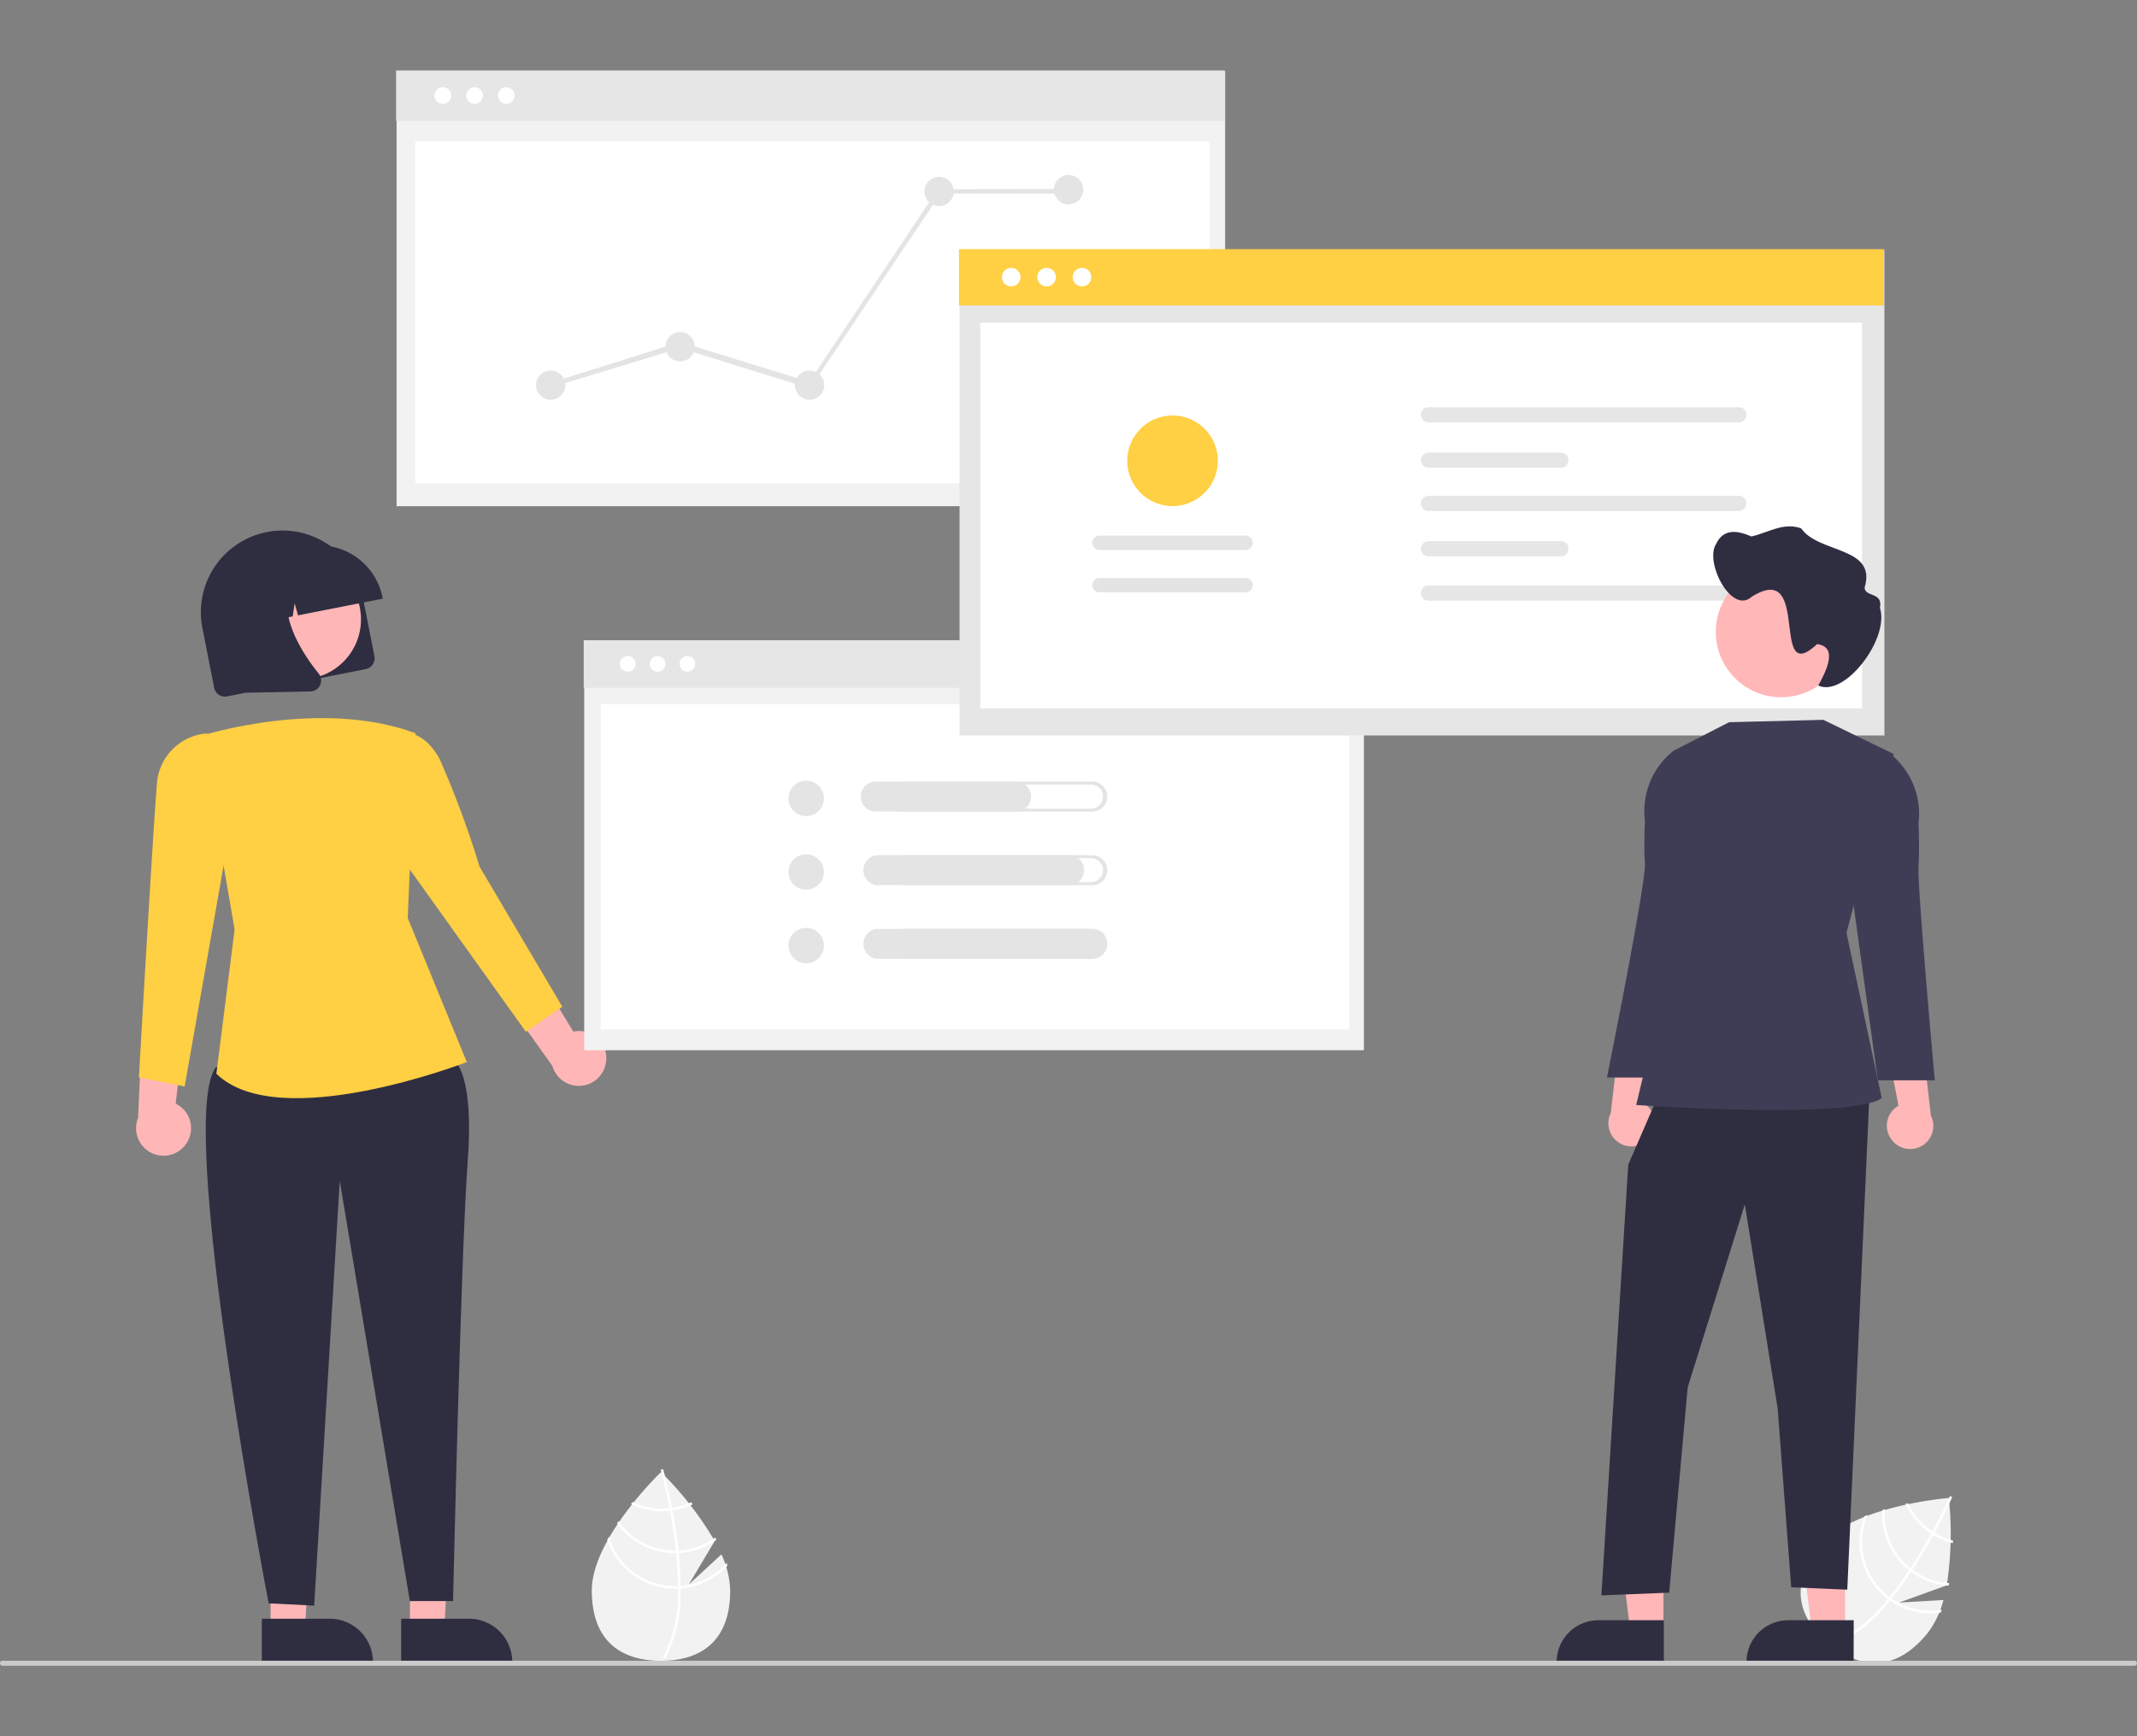 <svg xmlns="http://www.w3.org/2000/svg" xmlns:xlink="http://www.w3.org/1999/xlink" width="128" height="104" viewBox="0 0 128 104"><rect x="0" y="0" width="128" height="104" fill="#808080" stroke="none"/><defs><clipPath id="a"><rect width="128" height="104" transform="translate(-10080 2171)" fill="#fff" opacity="0"/></clipPath></defs><g transform="translate(10080 -2171)"><g clip-path="url(#a)"><g transform="translate(-10080 2175.222)"><path d="M68.1,107.775l-1.951,1.8,1.551-2.6a20.092,20.092,0,0,0-3.219-4.13s-4.145,3.971-4.145,7.093,1.856,4.212,4.145,4.212,4.145-1.09,4.145-4.212A5.476,5.476,0,0,0,68.1,107.775Z" transform="translate(-24.889 -18.889)" fill="#f2f2f2"/><path d="M65.647,109.668v.154a8.216,8.216,0,0,1-.9,4.167l-.026.043-.066-.04-.063-.04a8.126,8.126,0,0,0,.9-4.121c0-.05,0-.1,0-.152,0-.66-.043-1.328-.107-1.977,0-.05-.01-.1-.015-.152-.09-.856-.219-1.674-.352-2.385-.009-.05-.019-.1-.029-.15-.229-1.2-.463-2.073-.516-2.265l-.011-.04.072-.021h0l.073-.021s.014.046.035.127c.082.3.293,1.12.5,2.2.009.049.019.1.028.149.108.577.214,1.221.3,1.9q.032.255.057.5c.006.051.011.1.016.152Q65.643,108.749,65.647,109.668Z" transform="translate(-24.889 -18.889)" fill="#fff"/><path d="M65.139,104.994c-.051.007-.1.014-.155.019a4.2,4.2,0,0,1-.43.022,4.088,4.088,0,0,1-1.767-.4l-.1.122a4.239,4.239,0,0,0,1.864.43,4.349,4.349,0,0,0,.459-.024c.052-.005.1-.012.155-.02a4.2,4.2,0,0,0,1.215-.368l-.1-.123A4.074,4.074,0,0,1,65.139,104.994Z" transform="translate(-24.889 -18.889)" fill="#fff"/><path d="M65.522,107.544q-.079,0-.158,0h-.049a4.109,4.109,0,0,1-3.373-1.762c-.03.045-.061.09-.091.136a4.262,4.262,0,0,0,3.464,1.779h.064l.158,0A4.239,4.239,0,0,0,67.8,106.9l-.074-.135A4.081,4.081,0,0,1,65.522,107.544Z" transform="translate(-24.889 -18.889)" fill="#fff"/><path d="M65.647,109.668c-.053,0-.107.008-.16.01s-.114,0-.171,0a4.12,4.12,0,0,1-3.95-2.965c-.034.062-.069.123-.1.184a4.271,4.271,0,0,0,4.052,2.933c.057,0,.114,0,.171,0s.107,0,.161-.008a4.259,4.259,0,0,0,2.811-1.372c-.016-.056-.034-.112-.053-.168a4.107,4.107,0,0,1-2.758,1.386Z" transform="translate(-24.889 -18.889)" fill="#fff"/><path d="M141.292,110.509l-2.648.153,2.848-1.03a20.093,20.093,0,0,0,.127-5.235s-5.723.444-7.7,2.859-1.234,4.434.537,5.885,3.9,1.784,5.875-.63a5.476,5.476,0,0,0,.961-2Z" transform="translate(-24.889 -18.889)" fill="#f2f2f2"/><path d="M138.194,110.418l-.1.119a8.217,8.217,0,0,1-3.339,2.651l-.047.017-.026-.073-.024-.071a8.126,8.126,0,0,0,3.306-2.619c.032-.038.065-.077.1-.117.417-.512.809-1.055,1.17-1.6l.085-.128c.473-.719.892-1.434,1.239-2.068.025-.045.049-.09.073-.134.585-1.075.955-1.9,1.036-2.08l.017-.037.069.03h0l.07.03s-.019.045-.054.121c-.128.285-.483,1.053-1.007,2.02l-.073.133c-.282.515-.608,1.08-.972,1.656q-.137.217-.274.425c-.028.043-.056.086-.084.128Q138.774,109.7,138.194,110.418Z" transform="translate(-24.889 -18.889)" fill="#fff"/><path d="M140.764,106.481c-.044-.027-.088-.055-.132-.084a4.2,4.2,0,0,1-.346-.255,4.088,4.088,0,0,1-1.114-1.429l-.152.033a4.239,4.239,0,0,0,1.169,1.514,4.348,4.348,0,0,0,.37.272c.043.029.088.056.132.083a4.2,4.2,0,0,0,1.173.485q0-.08,0-.156a4.074,4.074,0,0,1-1.1-.463Z" transform="translate(-24.889 -18.889)" fill="#fff"/><path d="M139.444,108.7q-.064-.046-.125-.1l-.038-.03a4.109,4.109,0,0,1-1.492-3.5l-.156.047a4.262,4.262,0,0,0,1.552,3.571l.05.04.125.1a4.239,4.239,0,0,0,2.249.819c.01-.05.019-.1.028-.151A4.081,4.081,0,0,1,139.444,108.7Z" transform="translate(-24.889 -18.889)" fill="#fff"/><path d="M138.194,110.418c-.044-.03-.087-.062-.13-.094s-.091-.069-.135-.106a4.12,4.12,0,0,1-1.176-4.8c-.066.026-.131.051-.2.078a4.271,4.271,0,0,0,1.275,4.836c.044.036.089.072.134.105s.086.065.13.1a4.259,4.259,0,0,0,3.044.72c.023-.054.044-.108.066-.164a4.107,4.107,0,0,1-3.012-.676Z" transform="translate(-24.889 -18.889)" fill="#fff"/><path d="M24.554,93.414h2.064L27,85.408l-2.448.043Z" fill="#ffb6b6"/><path d="M48.916,111.629h4.066a2.591,2.591,0,0,1,2.591,2.591v.084H48.916Z" transform="translate(-24.889 -18.889)" fill="#2f2e41"/><path d="M16.208,93.414h2.064l.409-8.006-2.474.043Z" fill="#ffb6b6"/><path d="M40.571,111.629h4.066a2.591,2.591,0,0,1,2.591,2.591v.084H40.571Z" transform="translate(-24.889 -18.889)" fill="#2f2e41"/><path d="M61.207,78.006a1.637,1.637,0,0,0-1.978-1.544l-3.014-4.974-1.3,2.731,3.061,4.3a1.646,1.646,0,0,0,3.227-.517Z" transform="translate(-24.889 -18.889)" fill="#ffb6b6"/><path d="M36.02,83.209a1.637,1.637,0,0,0-.609-2.435L36.094,75l-2.7,1.356-.235,5.277a1.646,1.646,0,0,0,2.862,1.578Z" transform="translate(-24.889 -18.889)" fill="#ffb6b6"/><path d="M50.653,77.358l1.462.866s1.188.756.788,6.016-.877,26.331-.877,26.331H49.436L45.239,85.4l-1.531,25.444-2.728-.136s-5.573-28.968-3.162-32.112Z" transform="translate(-24.889 -18.889)" fill="#2f2e41"/><path d="M36.936,58.745s7.109-2.286,12.845-.155l-.47,11.064,3.538,8.631s-11.248,4.363-15,.7l1.093-8.645Z" transform="translate(-24.889 -18.889)" fill="#ffcf44"/><path d="M47.87,59.89l1.49-1.3s.994-.012,1.849,1.517a57.016,57.016,0,0,1,2.4,6.464l4.96,8.4-2.182,1.5-7.867-11Z" transform="translate(-24.889 -18.889)" fill="#ffcf44"/><path d="M37.2,59.29l.1-.693a3.251,3.251,0,0,0-3,2.874c-.234,2.669-1.091,17.73-1.091,17.73l2.74.546,2.726-15.458Z" transform="translate(-24.889 -18.889)" fill="#ffcf44"/><path d="M46.8,54.746l-8.311,1.637a.658.658,0,0,1-.772-.518l-.705-3.582a4.892,4.892,0,1,1,9.6-1.89l.705,3.582a.658.658,0,0,1-.518.772Z" transform="translate(-24.889 -18.889)" fill="#2f2e41"/><circle cx="3.587" cy="3.587" r="3.587" transform="translate(14.448 29.292)" fill="#ffb6b6"/><path d="M47.821,50.527l-5.082,1-.2-.719-.117.781-.782.154-.388-1.426-.232,1.548-1.514.3-.014-.072a3.874,3.874,0,0,1,3.049-4.545l.716-.141a3.874,3.874,0,0,1,4.545,3.049Z" transform="translate(-24.889 -18.889)" fill="#2f2e41"/><path d="M43.591,56.073a.671.671,0,0,1-.116.012l-3.85.076-1.211-6.15,4.1-.807-.078.138c-1.087,1.923.5,4.382,1.545,5.677a.647.647,0,0,1,.082.684.655.655,0,0,1-.468.368Z" transform="translate(-24.889 -18.889)" fill="#2f2e41"/><rect width="49.627" height="26.058" transform="translate(23.755 0.04)" fill="#f2f2f2"/><rect width="49.627" height="3.021" transform="translate(23.725)" fill="#e6e6e6"/><rect width="47.576" height="20.479" transform="translate(24.877 4.246)" fill="#fff"/><circle cx="0.5" cy="0.5" r="0.5" transform="translate(27.928 1.003)" fill="#fff"/><circle cx="0.5" cy="0.5" r="0.5" transform="translate(29.825 1.003)" fill="#fff"/><circle cx="0.5" cy="0.5" r="0.5" transform="translate(26.026 1.003)" fill="#fff"/><circle cx="0.878" cy="0.878" r="0.878" transform="translate(32.105 17.968)" fill="#e4e4e4"/><circle cx="0.878" cy="0.878" r="0.878" transform="translate(39.86 15.669)" fill="#e4e4e4"/><circle cx="0.878" cy="0.878" r="0.878" transform="translate(47.615 17.968)" fill="#e4e4e4"/><circle cx="0.878" cy="0.878" r="0.878" transform="translate(55.371 6.37)" fill="#e4e4e4"/><circle cx="0.878" cy="0.878" r="0.878" transform="translate(63.126 6.262)" fill="#e4e4e4"/><path d="M48.512,19.043l-7.774-2.415-7.667,2.336-.176-.234,7.843-2.467,7.737,2.388L56.163,7.125l.031-.013L63.949,7.1l.109.272H56.334Z" fill="#e4e4e4"/><rect width="46.702" height="24.522" transform="translate(34.992 34.167)" fill="#f2f2f2"/><rect width="46.702" height="2.843" transform="translate(34.963 34.129)" fill="#e6e6e6"/><rect width="44.843" height="19.48" transform="translate(35.976 37.961)" fill="#fff"/><circle cx="0.47" cy="0.47" r="0.47" transform="translate(38.918 35.073)" fill="#fff"/><circle cx="0.47" cy="0.47" r="0.47" transform="translate(40.703 35.073)" fill="#fff"/><circle cx="0.47" cy="0.47" r="0.47" transform="translate(37.129 35.073)" fill="#fff"/><rect width="55.397" height="29.087" transform="translate(57.474 10.747)" fill="#e6e6e6"/><rect width="55.397" height="3.372" transform="translate(57.44 10.702)" fill="#ffcf44"/><rect width="52.82" height="23.101" transform="translate(58.717 15.109)" fill="#fff"/><circle cx="0.558" cy="0.558" r="0.558" transform="translate(62.132 11.821)" fill="#fff"/><circle cx="0.558" cy="0.558" r="0.558" transform="translate(64.249 11.821)" fill="#fff"/><circle cx="0.558" cy="0.558" r="0.558" transform="translate(60.009 11.821)" fill="#fff"/><path d="M110.394,39.06a.457.457,0,0,0,0,.906h18.7a.457.457,0,0,0,0-.906Z" transform="translate(-24.889 -18.889)" fill="#e6e6e6"/><path d="M110.394,49.741a.457.457,0,0,0,0,.906h18.7a.457.457,0,0,0,0-.906Z" transform="translate(-24.889 -18.889)" fill="#e6e6e6"/><path d="M110.394,41.777a.457.457,0,0,0,0,.906h8.048a.457.457,0,0,0,0-.906Z" transform="translate(-24.889 -18.889)" fill="#e6e6e6"/><path d="M110.394,44.367a.457.457,0,0,0,0,.906h18.7a.457.457,0,0,0,0-.906Z" transform="translate(-24.889 -18.889)" fill="#e6e6e6"/><path d="M110.394,47.084a.457.457,0,0,0,0,.906h8.048a.457.457,0,0,0,0-.906Z" transform="translate(-24.889 -18.889)" fill="#e6e6e6"/><path d="M99.493,50.151a.431.431,0,1,0,0-.862H90.749a.431.431,0,1,0,0,.862Z" transform="translate(-24.889 -18.889)" fill="#e4e4e4"/><path d="M99.493,47.611a.431.431,0,1,0,0-.862H90.749a.431.431,0,1,0,0,.862Z" transform="translate(-24.889 -18.889)" fill="#e4e4e4"/><path d="M95.121,39.556a2.713,2.713,0,1,1-2.713,2.713h0A2.716,2.716,0,0,1,95.121,39.556Z" transform="translate(-24.889 -18.889)" fill="#ffcf44"/><circle cx="1.062" cy="1.062" r="1.062" transform="translate(47.228 42.539)" fill="#e4e4e4"/><path d="M90.235,61.664a.72.72,0,1,1,0,1.44H79.07a.72.72,0,0,1,0-1.44H90.235m0-.176H79.07a.9.9,0,0,0,0,1.793H90.235a.9.9,0,1,0,0-1.793Z" transform="translate(-24.889 -18.889)" fill="#e4e4e4"/><path d="M85.829,63.28h-8.4a.9.9,0,1,1,0-1.793h8.4a.9.9,0,0,1,0,1.793Z" transform="translate(-24.889 -18.889)" fill="#e4e4e4"/><circle cx="1.062" cy="1.062" r="1.062" transform="translate(47.228 46.948)" fill="#e4e4e4"/><path d="M90.235,66.072a.72.72,0,1,1,0,1.44H79.07a.72.72,0,0,1,0-1.44H90.235m0-.176H79.07a.9.9,0,0,0,0,1.793H90.235a.9.9,0,1,0,0-1.793Z" transform="translate(-24.889 -18.889)" fill="#e4e4e4"/><path d="M89,67.688H77.424a.9.9,0,0,1,0-1.793H89a.9.9,0,0,1,0,1.793Z" transform="translate(-24.889 -18.889)" fill="#e4e4e4"/><circle cx="1.062" cy="1.062" r="1.062" transform="translate(47.228 51.356)" fill="#e4e4e4"/><path d="M90.235,70.48a.72.72,0,1,1,0,1.44H79.07a.72.72,0,0,1,0-1.44H90.235m0-.176H79.07a.9.9,0,0,0,0,1.793H90.235a.9.9,0,1,0,0-1.793Z" transform="translate(-24.889 -18.889)" fill="#e4e4e4"/><path d="M90.275,72.1H77.424a.9.9,0,0,1,0-1.793h12.85a.9.9,0,0,1,0,1.793Z" transform="translate(-24.889 -18.889)" fill="#e4e4e4"/><path d="M123.684,82.825a1.379,1.379,0,0,0-.368-2.083l.917-4.815-2.351.98-.51,4.423a1.387,1.387,0,0,0,2.313,1.5Z" transform="translate(-24.889 -18.889)" fill="#ffb7b7"/><path d="M110.519,93.485h-1.991l-.947-7.679h2.939Z" fill="#ffb7b7"/><path d="M135.916,114.3H129.5v-.081a2.5,2.5,0,0,1,2.5-2.5h3.921Z" transform="translate(-24.889 -18.889)" fill="#2f2e41"/><path d="M99.639,93.485H97.648L96.7,85.805h2.939Z" fill="#ffb7b7"/><path d="M124.548,114.3h-6.42v-.081a2.5,2.5,0,0,1,2.5-2.5h3.921Z" transform="translate(-24.889 -18.889)" fill="#2f2e41"/><path d="M99.476,61.051l-1.949,4.49-1.608,25.8,4.06-.162,1.109-12.3,3.421-10.956,1.967,12.215.812,10.718,3.359.145,1.339-29.953Z" fill="#2f2e41"/><path d="M134.106,57.786l-5.648.141-3.316,1.7-.182,12.559-2.068,8.671s12.922.889,14.708-.41l-2.111-9.906,2.832-10.706Z" transform="translate(-24.889 -18.889)" fill="#3f3d56"/><path d="M125.745,59.826l-.6-.2a4.607,4.607,0,0,0-1.732,4.2s-.072,1.537,0,2.559c.079,1.173-2.274,12.829-2.274,12.829h3.41L126,68.66Z" transform="translate(-24.889 -18.889)" fill="#3f3d56"/><path d="M138.232,82.987A1.379,1.379,0,0,1,138.6,80.9l-.917-4.815,2.351.98.51,4.423a1.387,1.387,0,0,1-2.313,1.5Z" transform="translate(-24.889 -18.889)" fill="#ffb7b7"/><path d="M137.47,59.989l.6-.2a4.607,4.607,0,0,1,1.732,4.2s.072,1.537,0,2.559c-.079,1.173.974,12.829.974,12.829h-3.41l-1.462-10.556Z" transform="translate(-24.889 -18.889)" fill="#3f3d56"/><path d="M135.492,52.517a3.915,3.915,0,1,1-3.915-3.915h0a3.906,3.906,0,0,1,3.915,3.9Q135.492,52.507,135.492,52.517Z" transform="translate(-24.889 -18.889)" fill="#ffb7b7"/><path d="M127.674,47.258c.459-.986,1.346-.791,2.123-.457.983-.218,1.918-.871,2.977-.485,1.043,1.517,4.546,1.071,3.8,3.541,0,.592,1.114.247.919,1.217.591,1.866-2.132,5.4-3.695,4.655.387-.708,1.269-2.317-.07-2.477-2.881,2.68-.3-5.1-3.917-2.84C128.615,51.509,126.974,48.355,127.674,47.258Z" transform="translate(-24.889 -18.889)" fill="#2f2e41"/><path d="M152.741,114.444H25.037a.148.148,0,1,1,0-.3h127.7a.148.148,0,0,1,0,.3Z" transform="translate(-24.889 -18.889)" fill="#cacaca"/></g></g></g></svg>